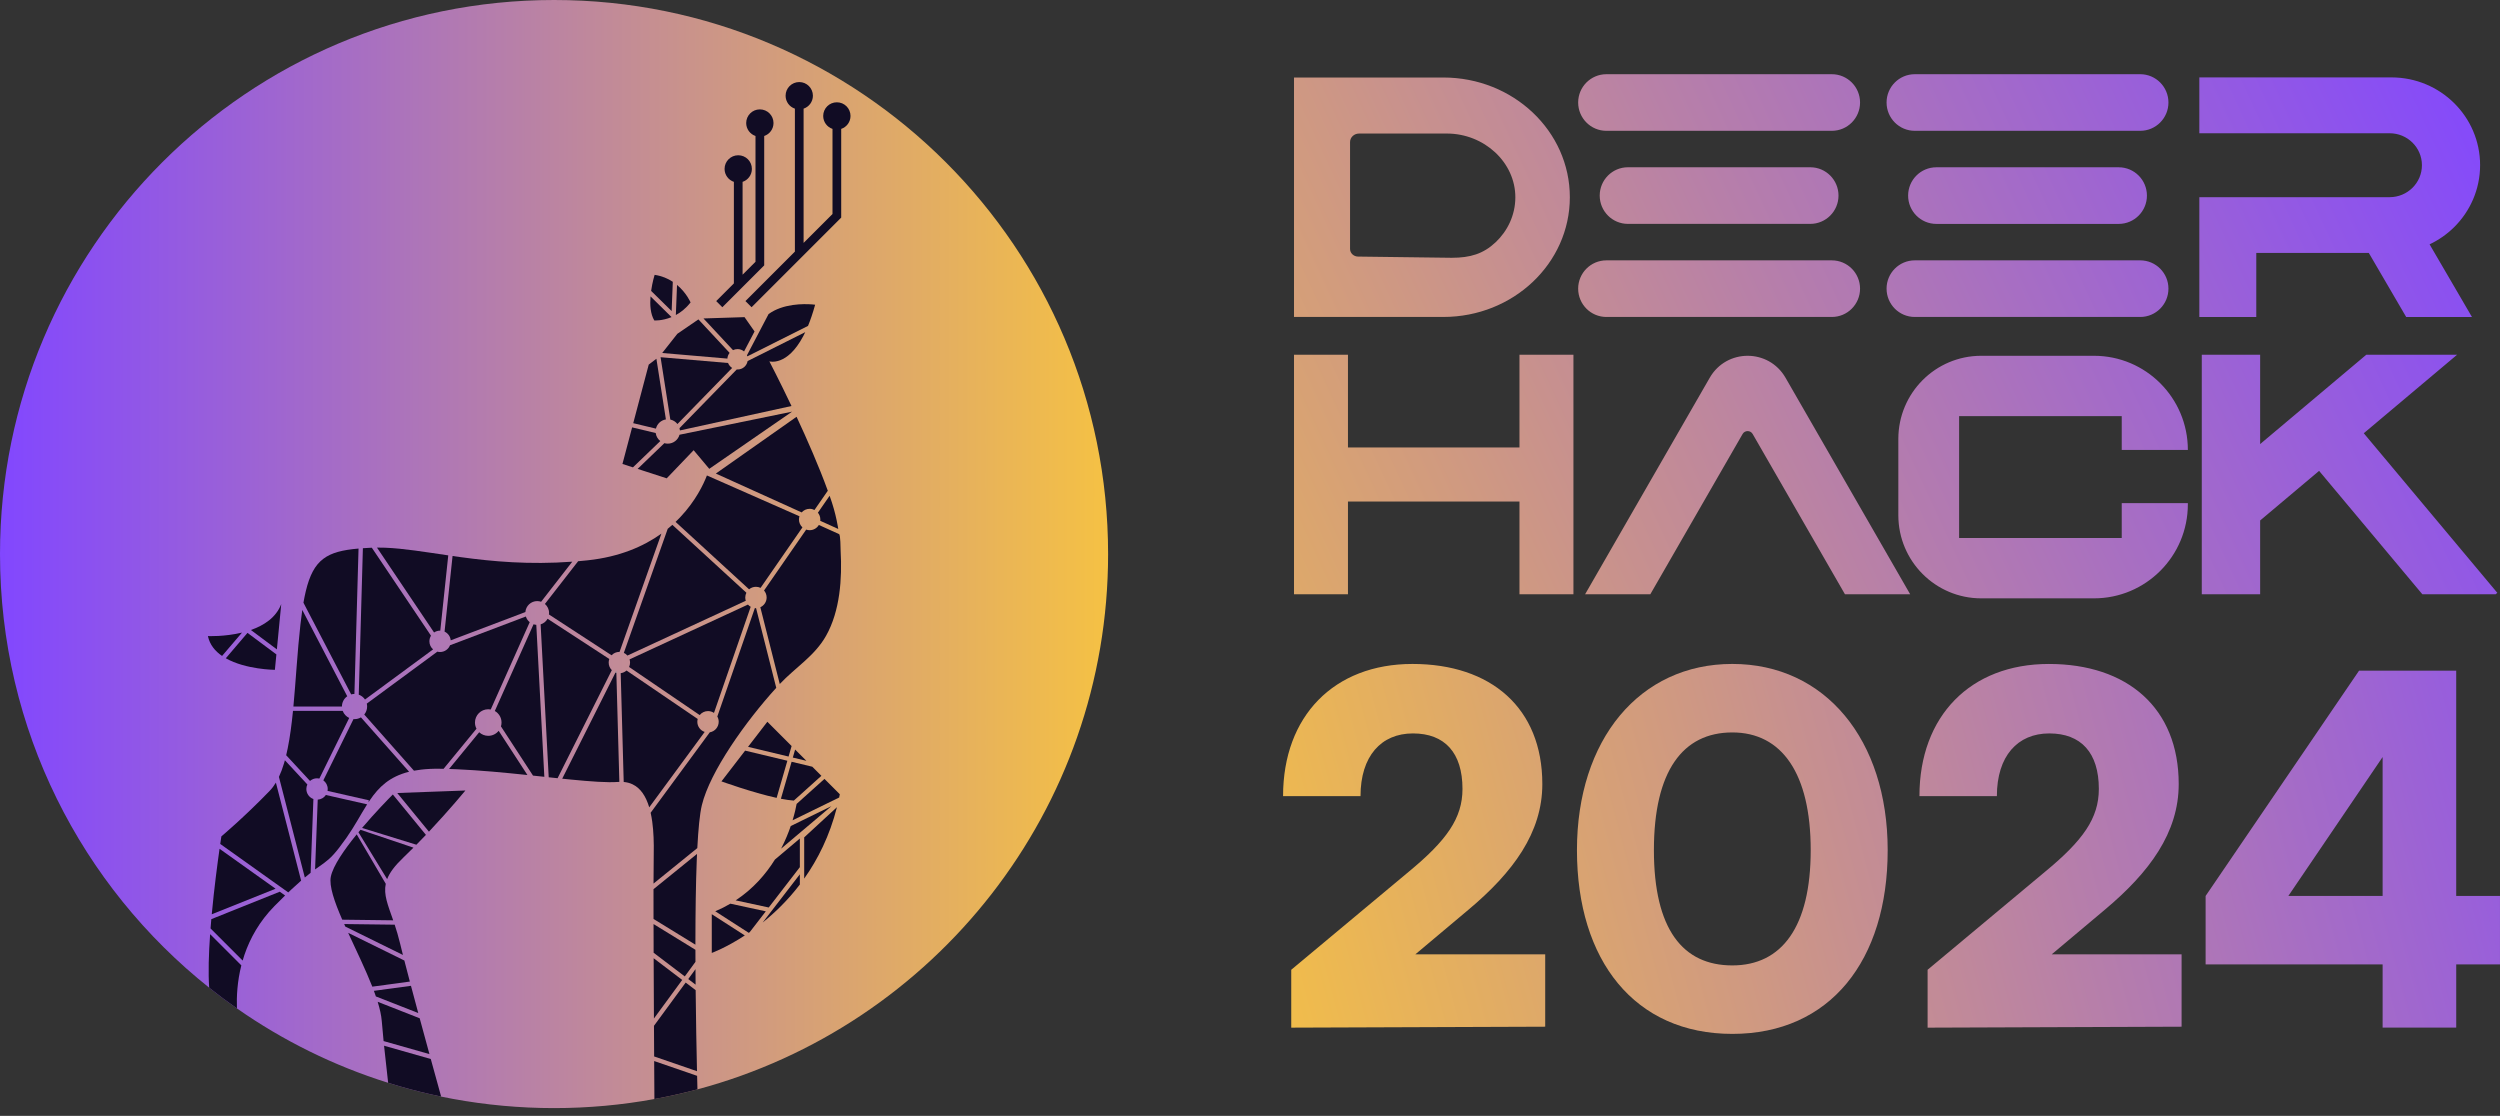 <svg width="233" height="104" viewBox="0 0 233 104" fill="none" xmlns="http://www.w3.org/2000/svg">
<rect x="0" y="0" width="233" height="104" fill="#333333" stroke="none"/>
<path d="M103.275 51.638C103.275 75.535 87.043 95.64 65.002 101.529C63.685 101.88 62.347 102.182 60.99 102.43C57.957 102.985 54.831 103.275 51.638 103.275C48.444 103.275 45.249 102.979 42.185 102.412C41.826 102.346 41.469 102.276 41.114 102.201C39.798 101.929 38.501 101.607 37.224 101.236C36.873 101.133 36.523 101.028 36.175 100.919C31.094 99.327 26.351 96.972 22.082 93.985C21.2 93.368 20.338 92.726 19.498 92.056C7.616 82.596 0 68.007 0 51.638C0 23.119 23.119 0 51.638 0C80.156 0 103.275 23.119 103.275 51.638Z" fill="url(#paint0_linear_1061_1815)"/>
<path d="M68 32.889C67.882 33.036 67.806 33.22 67.792 33.421L61.717 32.899L63.13 31.109L64.773 29.986L65.092 29.768L68 32.889Z" fill="#110C24"/>
<path d="M62.575 29.558V29.541L60.628 27.625C60.565 28.408 60.616 29.262 60.981 29.866C60.981 29.866 61.693 29.919 62.575 29.559V29.558Z" fill="#110C24"/>
<path d="M75.971 28.399C75.762 29.16 75.539 29.813 75.308 30.373L69.652 33.211C69.642 33.177 69.631 33.146 69.617 33.114L71.629 29.273C71.963 29.03 72.33 28.847 72.708 28.712H72.709C74.265 28.156 75.971 28.399 75.971 28.399Z" fill="#110C24"/>
<path d="M34.846 92.346C34.911 92.522 34.974 92.697 35.033 92.868L38.982 94.416C38.745 93.539 38.515 92.681 38.302 91.877L34.846 92.346Z" fill="#110C24"/>
<path d="M61.539 41.107L58.99 43.558L58.012 43.241L58.914 39.832L61.112 40.359C61.151 40.662 61.309 40.928 61.539 41.107Z" fill="#110C24"/>
<path d="M69.458 55.686C69.458 55.792 69.476 55.896 69.506 55.992L58.475 61.098C58.383 60.993 58.271 60.908 58.142 60.849L62.231 49.285C62.381 49.163 62.525 49.04 62.663 48.915L69.563 55.243C69.496 55.377 69.458 55.527 69.458 55.686Z" fill="#110C24"/>
<path d="M61.642 49.735L57.743 60.757H57.724C57.438 60.757 57.18 60.877 56.997 61.072L51.165 57.27C51.171 57.224 51.174 57.178 51.174 57.13C51.174 56.792 51.023 56.49 50.786 56.287L53.882 52.306C54.152 52.283 54.425 52.258 54.701 52.228C54.726 52.225 54.752 52.223 54.778 52.22C57.757 51.901 59.986 50.922 61.642 49.735Z" fill="#110C24"/>
<path d="M50.733 72.398C50.657 72.39 50.583 72.382 50.507 72.374H50.505C50.232 72.345 49.955 72.315 49.676 72.286L46.69 67.701C46.725 67.587 46.743 67.465 46.743 67.341C46.743 66.88 46.491 66.477 46.117 66.264L49.726 58.183C49.808 58.209 49.894 58.227 49.983 58.234L50.733 72.398Z" fill="#110C24"/>
<path d="M49.157 72.232C47.005 72.007 44.722 71.789 42.583 71.695H42.581C42.336 71.684 42.094 71.675 41.853 71.668L44.661 68.246C44.882 68.453 45.179 68.579 45.506 68.579C45.898 68.579 46.248 68.397 46.475 68.111L49.157 72.232Z" fill="#110C24"/>
<path d="M69.965 56.553L66.543 66.443C66.384 66.336 66.194 66.273 65.988 66.273C65.674 66.273 65.394 66.418 65.211 66.645L58.631 62.163C58.689 62.038 58.721 61.899 58.721 61.752C58.721 61.648 58.704 61.547 58.675 61.453L69.709 56.346C69.782 56.429 69.868 56.498 69.965 56.553Z" fill="#110C24"/>
<path d="M71.704 33.679C71.704 33.679 72.614 35.416 73.767 37.84L63.369 40.116C63.363 40.043 63.35 39.972 63.329 39.903L68.664 34.434C68.689 34.436 68.715 34.437 68.741 34.437C69.21 34.437 69.599 34.098 69.677 33.652L75.049 30.956C74.987 31.088 74.924 31.214 74.861 31.332C73.351 34.181 71.704 33.679 71.704 33.679Z" fill="#110C24"/>
<path d="M68.235 34.292L63.137 39.52C62.975 39.31 62.741 39.158 62.474 39.102L61.565 33.292L67.856 33.832C67.93 34.023 68.064 34.184 68.235 34.292Z" fill="#110C24"/>
<path d="M77.151 45.736L75.909 47.53C75.775 47.461 75.623 47.422 75.46 47.422C75.165 47.422 74.898 47.551 74.716 47.757L66.717 44.136L74.24 38.843C75.229 40.967 76.323 43.457 77.151 45.736Z" fill="#110C24"/>
<path d="M66.093 43.702C66.096 43.693 66.097 43.688 66.097 43.688L64.647 41.959L62.137 44.58L59.966 43.876L59.427 43.7L61.92 41.303C62.021 41.333 62.127 41.348 62.238 41.348C62.759 41.348 63.199 40.996 63.331 40.517L73.823 38.365L66.093 43.702Z" fill="#110C24"/>
<path d="M74.787 49.151L70.885 54.789C70.755 54.726 70.609 54.69 70.455 54.69C70.212 54.69 69.987 54.778 69.814 54.924L62.962 48.639C63.081 48.527 63.196 48.413 63.305 48.299C63.343 48.259 63.381 48.22 63.419 48.18C64.838 46.675 65.565 45.141 65.885 44.313L74.511 48.117C74.481 48.214 74.464 48.314 74.464 48.418C74.464 48.708 74.588 48.97 74.787 49.151Z" fill="#110C24"/>
<path d="M62.062 39.09C61.606 39.161 61.239 39.504 61.134 39.948L59.017 39.44L59.026 39.408L60.29 34.627L60.462 33.98L61.176 33.435L62.062 39.09Z" fill="#110C24"/>
<path d="M40.1 73.803L40.09 73.795L39.795 73.806L39.792 73.809L39.79 73.806L37.024 73.909L39.977 77.513C41.916 75.449 43.376 73.675 43.376 73.675L40.108 73.795L40.101 73.804L40.1 73.803Z" fill="#110C24"/>
<path d="M26.137 82.645L26.142 82.657L26.867 83.173C26.964 83.079 27.06 82.989 27.152 82.903C27.492 82.584 27.794 82.311 28.065 82.076L25.713 72.939C25.541 73.228 25.351 73.483 25.139 73.702C22.799 76.129 20.632 77.95 20.632 77.95C20.632 77.95 20.617 78.047 20.59 78.229C20.573 78.34 20.551 78.485 20.527 78.656L26.129 82.648L26.137 82.645Z" fill="#110C24"/>
<path d="M32.363 64.892C32.063 65.104 31.868 65.454 31.868 65.85H27.345C27.575 63.411 27.713 60.733 28.002 58.187C28.056 57.709 28.112 57.263 28.173 56.846L32.363 64.892Z" fill="#110C24"/>
<path d="M25.682 82.827L20.462 79.108C20.273 80.441 19.963 82.764 19.735 85.212L25.682 82.828V82.827Z" fill="#110C24"/>
<path d="M39.114 94.903L35.199 93.367C35.4 94.021 35.538 94.628 35.581 95.165C35.626 95.733 35.685 96.365 35.751 97.028L40.024 98.242C39.724 97.148 39.415 96.015 39.115 94.903H39.114Z" fill="#110C24"/>
<path d="M21.045 61.351C22.911 62.411 25.62 62.429 25.62 62.429L25.759 60.991L23.066 58.984L21.045 61.351Z" fill="#110C24"/>
<path d="M29.209 74.469L28.949 81.347C28.786 81.474 28.606 81.618 28.409 81.783L25.996 72.407C26.177 72.023 26.335 71.596 26.474 71.133C26.5 71.041 26.526 70.948 26.552 70.855L28.646 73.113C28.586 73.241 28.552 73.383 28.552 73.534C28.552 73.965 28.826 74.332 29.209 74.469Z" fill="#110C24"/>
<path d="M72.347 64.106C69.515 67.213 66.17 71.908 65.412 75.046C65.217 75.847 65.083 77.261 64.989 79.042L60.908 82.348C60.911 81.128 60.917 80.168 60.928 79.602C60.949 78.536 60.915 77.505 60.789 76.585C60.749 76.294 60.699 76.016 60.639 75.75L66.152 68.252C66.623 68.173 66.983 67.763 66.983 67.269C66.983 67.091 66.936 66.924 66.854 66.78L70.351 56.677C70.385 56.68 70.419 56.682 70.455 56.682H70.467L72.347 64.106Z" fill="#110C24"/>
<path d="M57.022 62.457L51.967 72.528C51.967 72.528 51.959 72.528 51.956 72.528C51.688 72.501 51.416 72.472 51.141 72.443L50.387 58.191C50.665 58.108 50.896 57.919 51.035 57.669L56.787 61.419C56.749 61.524 56.729 61.635 56.729 61.753C56.729 62.029 56.84 62.278 57.022 62.458V62.457Z" fill="#110C24"/>
<path d="M32.546 66.914L29.765 72.561C29.695 72.545 29.623 72.537 29.549 72.537C29.298 72.537 29.069 72.629 28.894 72.784L26.672 70.388C26.722 70.179 26.77 69.965 26.814 69.745C27.029 68.688 27.182 67.506 27.307 66.255H31.94C32.047 66.546 32.267 66.783 32.546 66.914Z" fill="#110C24"/>
<path d="M31.897 85.714L36.645 85.774C36.153 84.358 35.738 83.386 35.953 82.369L33.245 77.763C32.084 79.189 31.035 80.701 30.833 81.71C30.662 82.568 31.162 84.024 31.897 85.714Z" fill="#110C24"/>
<path d="M37.572 79.944C37.897 79.634 38.218 79.318 38.535 79.001L33.598 77.338C33.534 77.413 33.471 77.49 33.408 77.566L36.081 81.935C36.311 81.34 36.775 80.707 37.573 79.944H37.572Z" fill="#110C24"/>
<path d="M38.127 71.927C36.302 72.38 35.308 73.349 34.467 74.584C34.423 74.647 34.382 74.71 34.339 74.774L34.382 74.587L30.528 73.713C30.539 73.655 30.544 73.594 30.544 73.534C30.544 73.203 30.383 72.909 30.135 72.729L32.946 67.019C32.978 67.022 33.009 67.023 33.042 67.023C33.261 67.023 33.465 66.964 33.641 66.859L38.127 71.927Z" fill="#110C24"/>
<path d="M37.285 87.92C37.129 87.269 36.955 86.697 36.784 86.181L32.077 86.121C32.111 86.2 32.147 86.278 32.182 86.357L37.553 89.002C37.45 88.593 37.359 88.229 37.285 87.919V87.92Z" fill="#110C24"/>
<path d="M38.197 91.482C38.01 90.773 37.837 90.11 37.686 89.52L32.449 86.941C33.203 88.581 34.066 90.347 34.699 91.956L38.199 91.482H38.197Z" fill="#110C24"/>
<path d="M38.808 78.727C39.111 78.42 39.408 78.113 39.696 77.81L36.611 74.046C36.221 74.439 34.98 75.707 33.743 77.165L38.808 78.728V78.727Z" fill="#110C24"/>
<path d="M40.364 60.523L34.018 65.196C33.879 64.988 33.675 64.828 33.436 64.743L33.821 51.093C34.066 51.076 34.322 51.062 34.589 51.049C34.605 51.048 34.619 51.048 34.634 51.047H34.653L40.168 59.248C40.075 59.4 40.02 59.579 40.02 59.772C40.02 60.072 40.153 60.34 40.364 60.523Z" fill="#110C24"/>
<path d="M49.369 57.989L45.736 66.125H45.736C45.66 66.109 45.584 66.102 45.505 66.102C44.821 66.102 44.267 66.657 44.267 67.341C44.267 67.549 44.318 67.744 44.409 67.916L41.339 71.656C41.215 71.653 41.089 71.65 40.968 71.648C40.329 71.639 39.755 71.668 39.236 71.73C39.007 71.757 38.789 71.79 38.581 71.829L33.949 66.596C34.116 66.392 34.216 66.133 34.216 65.85C34.216 65.756 34.205 65.665 34.184 65.577L40.762 60.734C40.843 60.756 40.928 60.767 41.015 60.767C41.436 60.767 41.796 60.506 41.942 60.137L49.01 57.459C49.075 57.669 49.202 57.853 49.369 57.989Z" fill="#110C24"/>
<path d="M72.382 74.362L73.383 70.901L69.446 69.959L67.239 72.825C67.239 72.825 70.089 73.861 72.382 74.362H72.382Z" fill="#110C24"/>
<path d="M41.778 51.761L41.035 58.775H41.015C40.808 58.775 40.615 58.839 40.455 58.948L35.135 51.035C35.39 51.033 35.648 51.037 35.913 51.047C37.655 51.118 39.583 51.442 41.778 51.761Z" fill="#110C24"/>
<path d="M25.805 60.52L26.212 56.3C25.73 57.561 24.593 58.292 23.382 58.715L25.803 60.521L25.805 60.52Z" fill="#110C24"/>
<path d="M53.336 52.349L50.432 56.084C50.318 56.044 50.196 56.022 50.068 56.022C49.486 56.022 49.009 56.471 48.965 57.043L42.008 59.679C41.974 59.318 41.748 59.012 41.433 58.867L42.179 51.819C42.442 51.856 42.706 51.894 42.977 51.931C45.909 52.33 49.307 52.645 53.336 52.349Z" fill="#110C24"/>
<path d="M33.416 51.125L33.032 64.675C32.928 64.676 32.827 64.69 32.73 64.718L28.281 56.174C28.349 55.784 28.421 55.422 28.502 55.09C29.215 52.118 30.48 51.378 33.416 51.125Z" fill="#110C24"/>
<path d="M62.597 28.993L62.705 26.263C62.249 25.962 61.688 25.716 61.011 25.616C61.011 25.616 60.803 26.273 60.685 27.112L62.597 28.993Z" fill="#110C24"/>
<path d="M66.75 28.06L67.323 28.634L71.224 24.733V12.674C71.728 12.505 72.091 12.029 72.091 11.468C72.091 10.764 71.522 10.194 70.818 10.194C70.115 10.194 69.545 10.764 69.545 11.468C69.545 12.029 69.909 12.505 70.413 12.674V24.397L69.209 25.601V16.949C69.713 16.78 70.076 16.304 70.076 15.743C70.076 15.039 69.507 14.47 68.803 14.47C68.1 14.47 67.53 15.039 67.53 15.743C67.53 16.304 67.894 16.78 68.398 16.949V26.412L66.75 28.06Z" fill="#110C24"/>
<path d="M70.324 30.892L69.348 32.754C69.183 32.617 68.972 32.535 68.74 32.535C68.588 32.535 68.445 32.57 68.317 32.634L65.563 29.679L66.279 29.656L69.389 29.557L70.324 30.892Z" fill="#110C24"/>
<path d="M62.989 29.361C63.448 29.112 63.928 28.741 64.363 28.189C64.363 28.189 63.989 27.299 63.099 26.556L62.989 29.361Z" fill="#110C24"/>
<path d="M34.216 74.965C33.616 75.909 33.063 76.981 32.288 78.084C31.266 79.54 30.794 79.995 30.201 80.434C29.958 80.613 29.695 80.79 29.366 81.031L29.613 74.527C29.928 74.507 30.203 74.34 30.372 74.093L34.216 74.965Z" fill="#110C24"/>
<path d="M57.724 72.871C57.684 72.873 57.642 72.874 57.601 72.877C56.623 72.952 55.043 72.837 53.147 72.649C52.903 72.626 52.652 72.599 52.398 72.574L57.363 62.681L57.438 62.531L57.444 62.708L57.724 72.871Z" fill="#110C24"/>
<path d="M60.969 98.889C60.978 100.34 60.985 101.569 60.991 102.43C62.348 102.181 63.686 101.88 65.003 101.529C64.994 101.158 64.983 100.735 64.971 100.268L60.969 98.889Z" fill="#110C24"/>
<path d="M74.546 81.485L71.881 84.94L71.08 85.978C72.222 85.062 73.434 83.895 74.546 82.437V81.485Z" fill="#110C24"/>
<path d="M41.114 102.2C39.798 101.929 38.501 101.607 37.225 101.236C36.873 101.133 36.523 101.028 36.175 100.918C36.044 99.797 35.91 98.594 35.794 97.461L40.149 98.699C40.496 99.968 40.829 101.17 41.114 102.2Z" fill="#110C24"/>
<path d="M20.697 61.134L22.555 58.957C20.914 59.356 19.378 59.283 19.378 59.283C19.547 60.089 20.048 60.688 20.697 61.134Z" fill="#110C24"/>
<path d="M74.084 10.127V23.449L69.474 28.06L70.047 28.633L78.4 20.28V12.013C78.904 11.844 79.268 11.368 79.268 10.807C79.268 10.103 78.698 9.534 77.995 9.534C77.291 9.534 76.722 10.103 76.722 10.807C76.722 11.368 77.085 11.844 77.589 12.013V19.945L74.895 22.638V10.127C75.399 9.958 75.763 9.483 75.763 8.921C75.763 8.218 75.193 7.648 74.49 7.648C73.786 7.648 73.217 8.218 73.217 8.921C73.217 9.483 73.581 9.958 74.084 10.127Z" fill="#110C24"/>
<path d="M22.493 89.974L19.583 87.064C19.453 88.902 19.396 90.686 19.498 92.056C20.338 92.726 21.2 93.368 22.082 93.985C22.042 92.881 22.113 91.476 22.492 89.974H22.493Z" fill="#110C24"/>
<path d="M26.074 83.107L19.695 85.665C19.689 85.73 19.684 85.795 19.678 85.86C19.658 86.084 19.64 86.308 19.623 86.532L22.616 89.525C22.67 89.341 22.726 89.157 22.789 88.971C23.308 87.45 24.173 85.878 25.573 84.452C25.934 84.085 26.265 83.757 26.57 83.46L26.074 83.108V83.107Z" fill="#110C24"/>
<path d="M69.717 69.606L73.495 70.511L73.778 69.531L71.517 67.269L69.717 69.606Z" fill="#110C24"/>
<path d="M73.697 76.987C73.479 77.622 73.187 78.343 72.8 79.094L77.492 75.131L73.697 76.987Z" fill="#110C24"/>
<path d="M66.337 85.202V88.814C66.337 88.814 67.648 88.34 69.416 87.185L66.337 85.203V85.202Z" fill="#110C24"/>
<path d="M73.89 70.605L75.156 70.908L74.106 69.858L73.89 70.605Z" fill="#110C24"/>
<path d="M65.676 68.215L60.508 75.244C60.204 74.227 59.713 73.457 58.947 73.095C58.703 72.979 58.432 72.906 58.13 72.879L57.849 62.74C58.056 62.715 58.244 62.624 58.392 62.492L65.026 67.009C65.004 67.091 64.991 67.178 64.991 67.269C64.991 67.71 65.278 68.084 65.676 68.215Z" fill="#110C24"/>
<path d="M60.916 88.279C60.916 88.45 60.917 88.623 60.918 88.796L63.822 91.002L64.817 89.644C64.815 89.27 64.814 88.896 64.814 88.521L60.911 86.122C60.913 86.817 60.915 87.539 60.917 88.277L60.916 88.279Z" fill="#110C24"/>
<path d="M76.448 48.541C76.453 48.5 76.456 48.46 76.456 48.418C76.456 48.177 76.37 47.956 76.228 47.784L77.32 46.206C77.377 46.371 77.434 46.534 77.489 46.696C77.517 46.78 77.545 46.864 77.571 46.95C77.788 47.628 77.957 48.33 78.083 49.044C78.098 49.129 78.112 49.215 78.126 49.3L76.448 48.541Z" fill="#110C24"/>
<path d="M64.813 87.661C64.816 84.988 64.851 82.368 64.938 80.167C64.946 79.968 64.954 79.776 64.962 79.586L60.907 82.87C60.907 83.052 60.907 83.239 60.907 83.429C60.907 84.004 60.907 84.617 60.908 85.261C60.908 85.389 60.908 85.517 60.908 85.646L64.812 88.045C64.812 87.916 64.812 87.789 64.812 87.66L64.813 87.661Z" fill="#110C24"/>
<path d="M64.83 91.77C64.829 91.632 64.827 91.495 64.826 91.357V91.252C64.824 90.945 64.822 90.637 64.82 90.326L64.144 91.249L64.83 91.77Z" fill="#110C24"/>
<path d="M75.704 71.457L73.777 70.996L72.78 74.444C73.22 74.53 73.63 74.591 73.984 74.615L76.554 72.306L75.705 71.457H75.704Z" fill="#110C24"/>
<path d="M60.92 89.307C60.927 91.173 60.936 93.105 60.946 94.925L63.581 91.33L60.92 89.307Z" fill="#110C24"/>
<path d="M76.84 72.593L74.245 74.924C74.189 75.235 74.075 75.774 73.869 76.451L78.21 74.328C78.231 74.228 78.252 74.128 78.271 74.026L76.839 72.594L76.84 72.593Z" fill="#110C24"/>
<path d="M76.991 59.252C75.925 61.146 74.115 62.212 72.674 63.751L70.863 56.595C71.21 56.439 71.45 56.09 71.45 55.686C71.45 55.437 71.359 55.209 71.208 55.036L75.136 49.359C75.238 49.394 75.347 49.414 75.461 49.414C75.825 49.414 76.144 49.218 76.317 48.926L78.198 49.777C78.344 49.843 78.335 51.133 78.346 51.318C78.493 53.923 78.296 56.935 76.991 59.252Z" fill="#110C24"/>
<path d="M78.003 75.23L74.951 78.042V81.885C76.221 80.094 77.327 77.897 78.003 75.23Z" fill="#110C24"/>
<path d="M74.546 80.821V78.149L72.22 80.114C71.374 81.47 70.196 82.839 68.564 83.913L71.646 84.579L74.545 80.82L74.546 80.821Z" fill="#110C24"/>
<path d="M64.957 99.7C64.913 97.721 64.864 95.094 64.835 92.283L63.905 91.575L60.95 95.605C60.952 95.955 60.954 96.299 60.956 96.637C60.959 97.221 60.962 97.787 60.965 98.325C60.965 98.37 60.965 98.415 60.965 98.46L64.96 99.836C64.959 99.79 64.958 99.747 64.957 99.7Z" fill="#110C24"/>
<path d="M68.071 84.223C67.632 84.481 67.163 84.719 66.662 84.93L69.783 86.94C69.813 86.92 69.843 86.898 69.875 86.876L71.372 84.936L68.071 84.223Z" fill="#110C24"/>
<path d="M57.438 62.531L57.363 62.681C57.389 62.691 57.416 62.7 57.443 62.708L57.438 62.531Z" fill="#FCF7FF"/>
<g clip-path="url(#clip0_1061_1815)">
<path d="M120.344 95.775V90.382L131.282 81.256C134.823 78.334 136.304 76.265 136.304 73.525C136.304 70.153 134.646 68.355 131.686 68.355C128.726 68.355 126.8 70.468 126.8 74.198H119.582C119.582 66.735 124.333 61.88 131.641 61.88C138.949 61.88 143.745 65.972 143.745 73.075C143.745 77.616 141.011 81.301 136.886 84.764L131.909 88.945H144.013V95.688L120.344 95.777V95.775Z" fill="url(#paint1_linear_1061_1815)"/>
<path d="M161.452 61.879C170.103 61.879 175.932 68.937 175.932 79.232C175.932 89.527 170.553 96.359 161.452 96.359C152.35 96.359 146.972 89.527 146.972 79.232C146.972 68.937 152.799 61.879 161.452 61.879ZM161.452 89.977C166.069 89.977 168.758 86.38 168.758 79.232C168.758 72.084 166.067 68.263 161.452 68.263C156.836 68.263 154.144 71.86 154.144 79.232C154.144 86.603 156.834 89.977 161.452 89.977Z" fill="url(#paint2_linear_1061_1815)"/>
<path d="M179.653 95.776V90.382L190.59 81.256C194.131 78.335 195.612 76.266 195.612 73.525C195.612 70.153 193.954 68.355 190.994 68.355C188.034 68.355 186.109 70.469 186.109 74.198H178.892C178.892 66.735 183.643 61.881 190.951 61.881C198.259 61.881 203.056 65.972 203.056 73.075C203.056 77.616 200.321 81.301 196.196 84.764L191.219 88.945H203.324V95.688L179.655 95.778L179.653 95.776Z" fill="url(#paint3_linear_1061_1815)"/>
<path d="M228.92 89.885V95.773H222.06V89.885H205.563V83.503L219.863 62.507H228.918V83.503H232.998V89.885H228.918H228.92ZM222.06 83.503V70.556L213.273 83.503H222.06Z" fill="url(#paint4_linear_1061_1815)"/>
<path d="M134.519 7.224H120.601V29.54H134.519C137.775 29.54 140.724 28.291 142.856 26.273C144.99 24.254 146.309 21.463 146.309 18.383C146.309 12.218 141.031 7.224 134.519 7.224ZM139.392 22.579C138.257 23.653 137.031 24.026 135.299 24.026L126.566 23.913C126.157 23.907 125.825 23.592 125.825 23.204V13.241C125.825 12.802 126.201 12.446 126.666 12.446H134.847C138.322 12.446 141.254 15.136 141.23 18.425C141.217 20.047 140.518 21.513 139.394 22.579H139.392ZM173.357 9.554C173.357 11.011 172.179 12.192 170.726 12.192H149.716C148.263 12.192 147.085 11.011 147.085 9.554C147.085 8.097 148.263 6.916 149.716 6.916H170.726C172.179 6.916 173.357 8.097 173.357 9.554ZM173.357 26.903C173.357 28.36 172.179 29.541 170.726 29.541H149.716C148.263 29.541 147.085 28.36 147.085 26.903C147.085 25.446 148.263 24.265 149.716 24.265H170.726C172.179 24.265 173.357 25.446 173.357 26.903ZM149.093 18.228C149.093 16.77 150.27 15.589 151.723 15.589H168.719C170.172 15.589 171.349 16.77 171.349 18.228C171.349 19.685 170.172 20.866 168.719 20.866H151.723C150.27 20.866 149.093 19.685 149.093 18.228ZM202.099 9.554C202.099 11.011 200.922 12.192 199.469 12.192H178.458C177.005 12.192 175.828 11.011 175.828 9.554C175.828 8.097 177.005 6.916 178.458 6.916H199.469C200.922 6.916 202.099 8.097 202.099 9.554ZM202.099 26.903C202.099 28.36 200.922 29.541 199.469 29.541H178.458C177.005 29.541 175.828 28.36 175.828 26.903C175.828 25.446 177.005 24.265 178.458 24.265H199.469C200.922 24.265 202.099 25.446 202.099 26.903ZM177.837 18.23C177.837 16.772 179.015 15.591 180.468 15.591H197.463C198.916 15.591 200.094 16.772 200.094 18.23C200.094 19.687 198.916 20.868 197.463 20.868H180.468C179.015 20.868 177.837 19.687 177.837 18.23ZM226.438 22.774L230.386 29.543H224.256L220.771 23.571H210.285V29.543H204.978V18.377H222.713C223.543 18.377 224.297 18.043 224.842 17.504C225.387 16.965 225.724 16.22 225.724 15.397C225.724 13.752 224.377 12.42 222.715 12.42H204.979V7.214H222.883C227.446 7.214 231.145 10.875 231.145 15.39C231.145 17.647 230.22 19.692 228.725 21.172C228.064 21.825 227.292 22.37 226.438 22.771V22.774ZM146.644 33.06V55.386H141.615V46.745H125.63V55.386H120.601V33.06H125.63V41.701H141.615V33.06H146.644ZM178.029 55.386H171.95L163.349 40.449C163.141 40.087 162.618 40.087 162.41 40.449L153.809 55.386H147.731L159.349 35.204C160.918 32.478 164.84 32.478 166.41 35.204L178.029 55.386ZM197.746 41.932V38.786H182.589V50.139H197.746V46.895H203.908V46.994C203.908 51.839 199.991 55.766 195.16 55.766H184.652C180.384 55.766 176.925 52.298 176.925 48.018V40.908C176.925 36.628 180.384 33.159 184.652 33.159H195.16C199.991 33.159 203.908 37.087 203.908 41.932H197.746ZM232.751 55.251L232.593 55.386H225.763L216.14 43.885L210.645 48.509V55.384H205.206V33.059H210.645V41.387L212.643 39.706L216.81 36.199L220.542 33.059H229.004L220.304 40.378L232.749 55.25L232.751 55.251Z" fill="url(#paint5_linear_1061_1815)"/>
</g>
<defs>
<linearGradient id="paint0_linear_1061_1815" x1="0" y1="51.638" x2="103.275" y2="51.638" gradientUnits="userSpaceOnUse">
<stop stop-color="#8247FF"/>
<stop offset="1" stop-color="#F5C144"/>
</linearGradient>
<linearGradient id="paint1_linear_1061_1815" x1="252.127" y1="48.003" x2="111.752" y2="85.27" gradientUnits="userSpaceOnUse">
<stop stop-color="#8247FF"/>
<stop offset="1" stop-color="#F5C144"/>
</linearGradient>
<linearGradient id="paint2_linear_1061_1815" x1="253.847" y1="54.477" x2="113.472" y2="91.746" gradientUnits="userSpaceOnUse">
<stop stop-color="#8247FF"/>
<stop offset="1" stop-color="#F5C144"/>
</linearGradient>
<linearGradient id="paint3_linear_1061_1815" x1="256.053" y1="62.789" x2="115.678" y2="100.056" gradientUnits="userSpaceOnUse">
<stop stop-color="#8247FF"/>
<stop offset="1" stop-color="#F5C144"/>
</linearGradient>
<linearGradient id="paint4_linear_1061_1815" x1="258.012" y1="70.164" x2="117.635" y2="107.433" gradientUnits="userSpaceOnUse">
<stop stop-color="#8247FF"/>
<stop offset="1" stop-color="#F5C144"/>
</linearGradient>
<linearGradient id="paint5_linear_1061_1815" x1="232.847" y1="6.831" x2="93.652" y2="71.366" gradientUnits="userSpaceOnUse">
<stop stop-color="#8247FF"/>
<stop offset="1" stop-color="#F5C144"/>
</linearGradient>
<clipPath id="clip0_1061_1815">
<rect width="113.418" height="89.444" fill="white" transform="translate(119.582 6.916)"/>
</clipPath>
</defs>
</svg>
